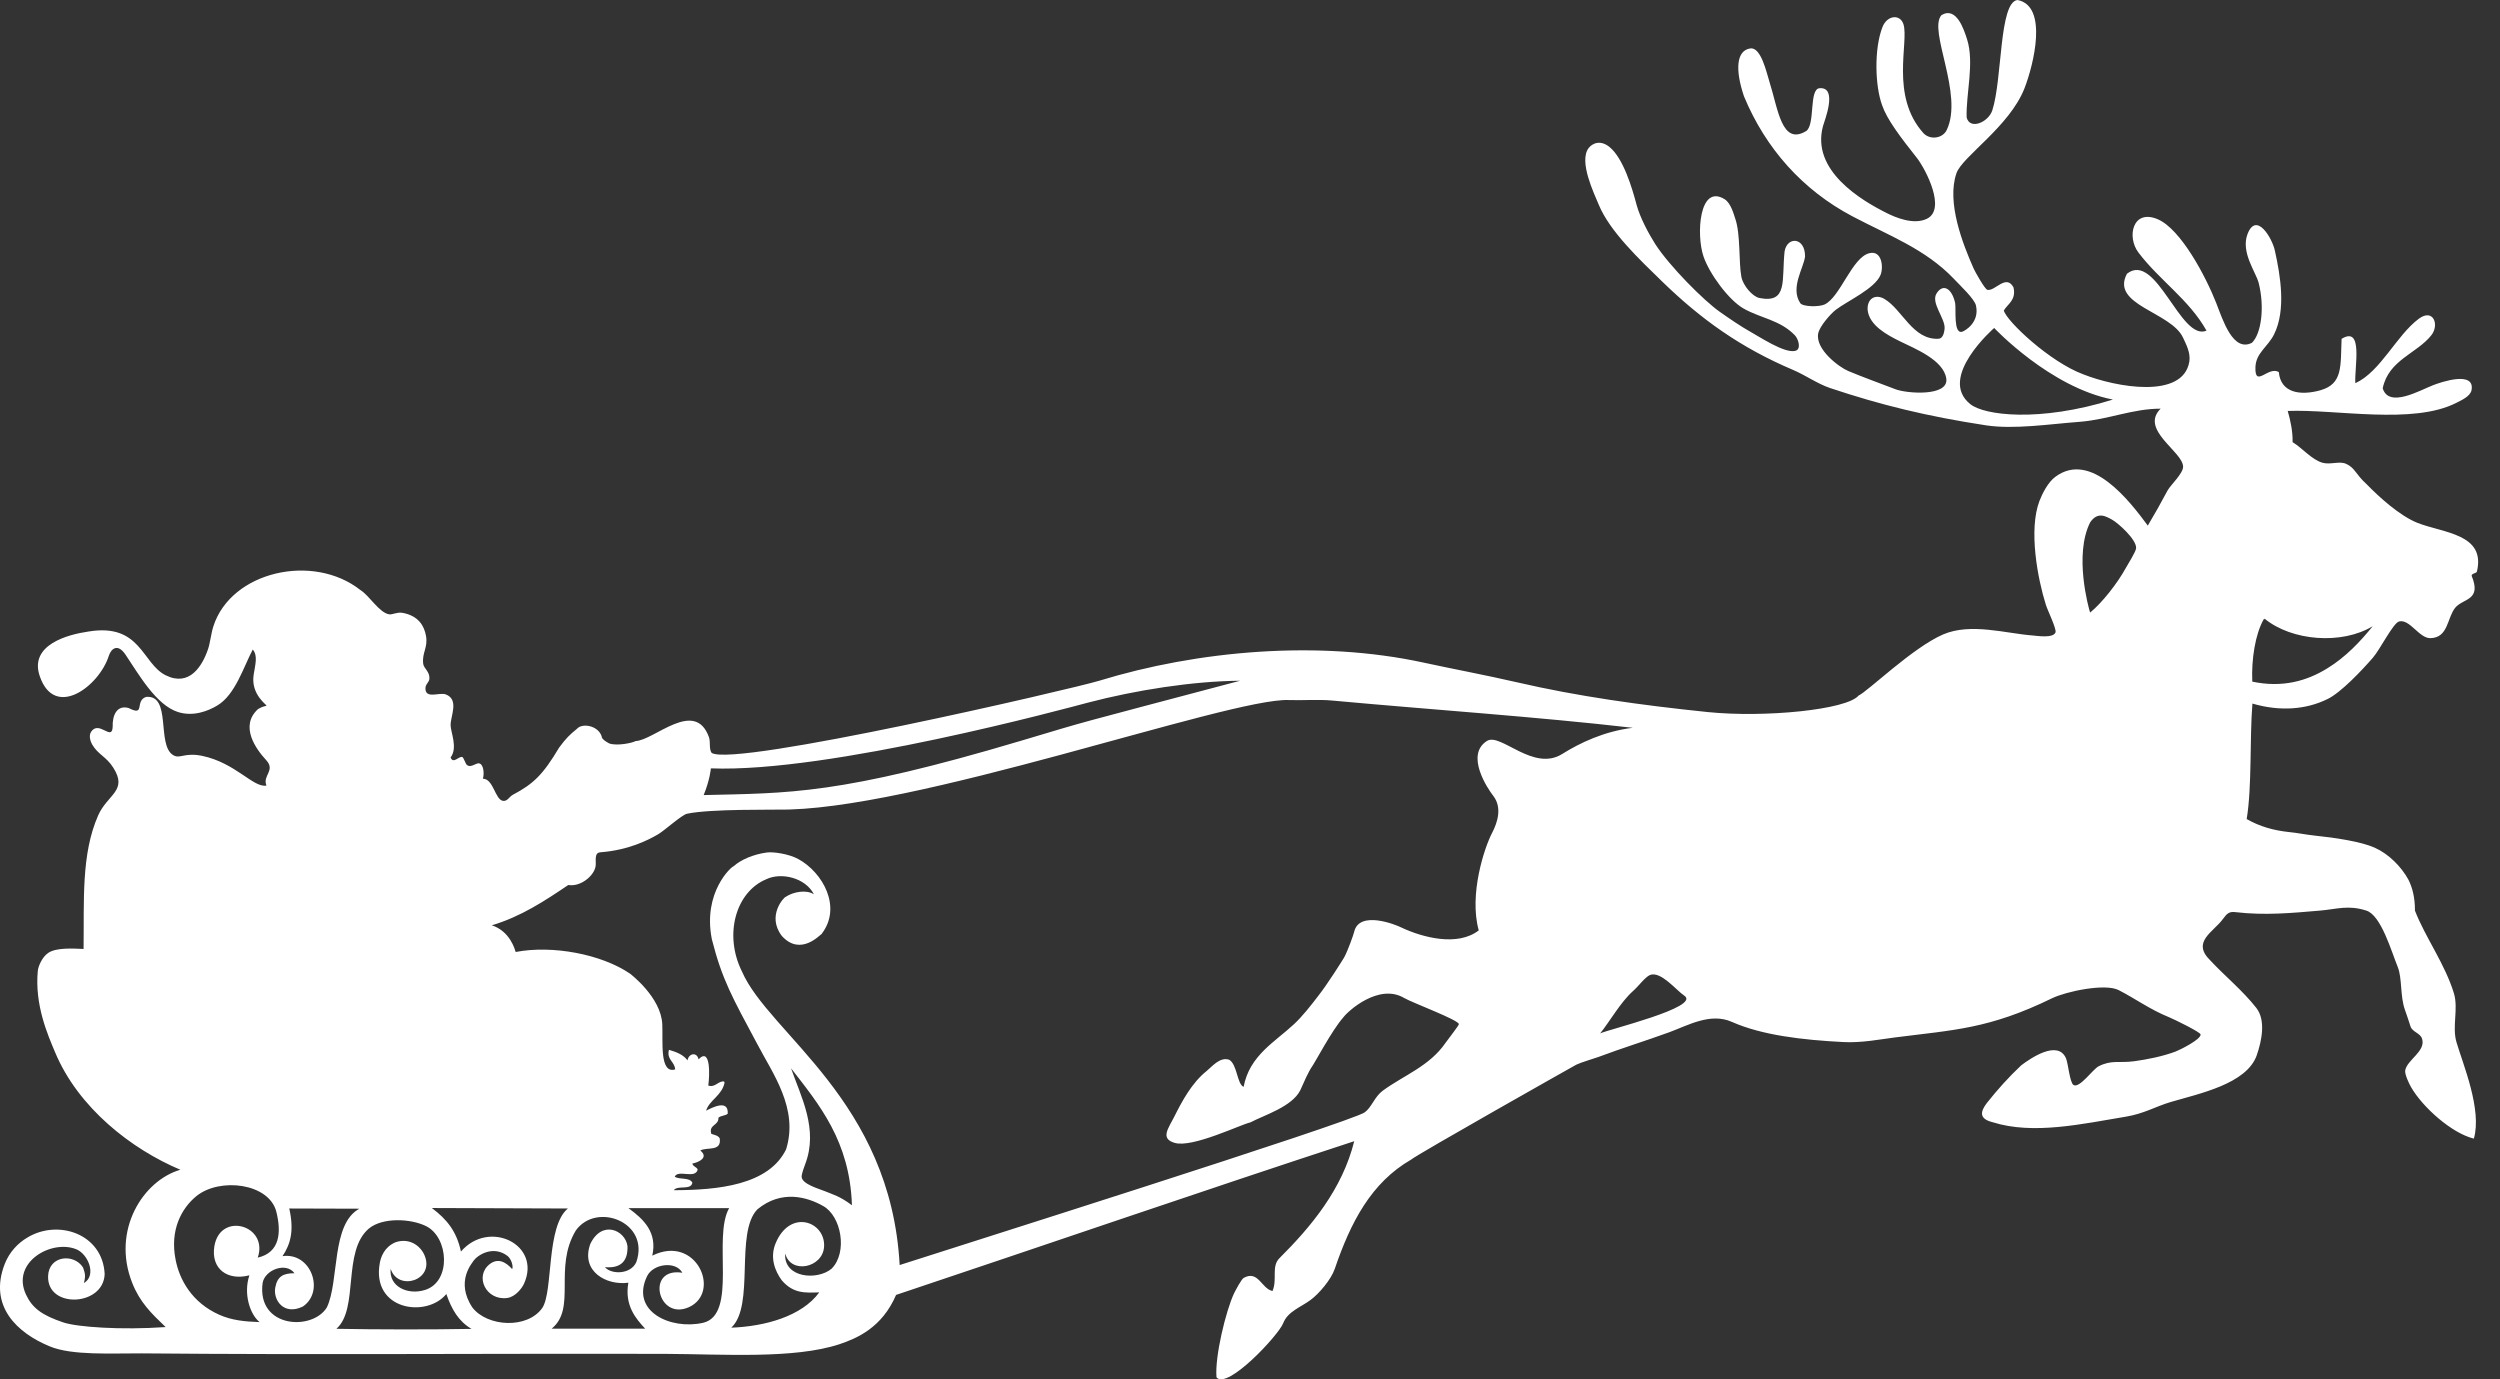 <svg width="58" height="32" viewBox="0 0 58 32" fill="none" xmlns="http://www.w3.org/2000/svg">
<rect x="0" y="0" width="58" height="32" fill="#333333" stroke="none"/>
<path d="M1.152 31.235C1.669 31.453 2.6 31.394 3.285 31.398C7.379 31.436 11.328 31.398 15.45 31.41C16.773 31.416 18.42 31.533 19.475 31.186C19.884 31.048 20.464 30.801 20.789 30.042C24.33 28.858 27.888 27.631 31.418 26.476C31.141 27.59 30.421 28.455 29.684 29.189C29.488 29.385 29.64 29.677 29.522 29.952C29.265 29.896 29.193 29.462 28.856 29.646C28.799 29.677 28.665 29.936 28.629 30.008C28.442 30.406 28.18 31.474 28.223 31.955C28.473 32.252 29.657 30.982 29.769 30.701C29.875 30.425 30.171 30.332 30.404 30.16C30.601 30.016 30.884 29.682 30.967 29.436C31.336 28.353 31.814 27.436 32.736 26.904C32.882 26.779 36.504 24.736 36.571 24.7C36.669 24.651 37.011 24.548 37.074 24.525C37.642 24.312 38.164 24.153 38.73 23.947C39.167 23.786 39.683 23.487 40.18 23.708C40.869 24.014 41.802 24.127 42.772 24.176C43.184 24.198 43.625 24.112 43.952 24.07C45.336 23.893 46.145 23.873 47.609 23.159C47.93 23.003 48.841 22.807 49.156 22.972C49.535 23.166 49.884 23.423 50.326 23.601C50.447 23.652 51.048 23.944 51.054 23.999C51.064 24.116 50.567 24.361 50.471 24.397C50.17 24.509 49.816 24.579 49.519 24.62C49.162 24.669 48.996 24.582 48.688 24.738C48.554 24.805 48.243 25.259 48.105 25.171C48.017 25.113 47.983 24.673 47.93 24.55C47.736 24.114 47.098 24.561 46.893 24.715C46.608 24.982 46.341 25.279 46.094 25.591C45.947 25.785 45.904 25.955 46.228 26.035C47.171 26.335 48.32 26.072 49.314 25.908C49.745 25.837 50.003 25.673 50.359 25.567C51.01 25.374 52.124 25.151 52.357 24.481C52.471 24.15 52.573 23.673 52.346 23.383C52.039 22.989 51.594 22.623 51.281 22.284C50.832 21.849 51.353 21.626 51.578 21.313C51.663 21.198 51.713 21.144 51.857 21.161C52.542 21.242 53.168 21.182 53.824 21.126C54.216 21.092 54.479 20.99 54.9 21.126C55.243 21.236 55.48 22.073 55.628 22.435C55.731 22.689 55.682 23.105 55.791 23.418C55.842 23.555 55.867 23.645 55.925 23.816C55.967 23.942 56.149 23.967 56.191 24.096C56.288 24.388 55.844 24.586 55.801 24.833C55.786 24.92 55.888 25.138 55.936 25.22C56.202 25.685 56.881 26.293 57.394 26.416C57.585 25.742 57.145 24.702 56.99 24.178C56.884 23.813 57.039 23.406 56.931 23.044C56.722 22.363 56.268 21.747 56.027 21.128C56.028 20.825 55.969 20.592 55.873 20.404C55.711 20.111 55.427 19.817 55.095 19.667C54.773 19.523 54.167 19.434 53.712 19.387C53.492 19.364 53.276 19.319 53.116 19.305C52.752 19.267 52.428 19.177 52.123 19.002C52.248 18.25 52.19 17.146 52.256 16.323C52.905 16.512 53.504 16.461 53.999 16.218C54.312 16.066 54.798 15.55 55.05 15.26C55.214 15.075 55.521 14.453 55.659 14.418C55.909 14.356 56.124 14.811 56.386 14.805C56.801 14.795 56.768 14.345 56.959 14.102C57.143 13.876 57.583 13.94 57.341 13.355C57.355 13.293 57.438 13.311 57.464 13.262C57.677 12.379 56.675 12.367 56.079 12.128C55.672 11.964 55.198 11.534 54.911 11.239C54.641 10.993 54.638 10.855 54.429 10.761C54.275 10.69 54.067 10.787 53.883 10.736C53.633 10.667 53.402 10.384 53.188 10.258C53.194 10.005 53.136 9.745 53.075 9.534C54.205 9.491 55.981 9.86 56.989 9.345C57.098 9.289 57.308 9.199 57.339 9.054C57.427 8.595 56.639 8.862 56.446 8.937C56.142 9.055 55.418 9.476 55.279 9.008C55.415 8.351 56.067 8.205 56.406 7.779C56.601 7.533 56.45 7.149 56.119 7.393C55.6 7.776 55.23 8.623 54.644 8.89C54.618 8.531 54.839 7.547 54.325 7.861C54.299 8.497 54.357 8.906 53.834 9.054C53.362 9.186 52.912 9.113 52.869 8.634C52.629 8.479 52.309 9.018 52.326 8.516C52.339 8.185 52.614 8.048 52.759 7.756C53.039 7.193 52.907 6.398 52.777 5.815C52.717 5.53 52.348 4.898 52.143 5.429C51.982 5.853 52.335 6.31 52.401 6.562C52.542 7.119 52.466 7.737 52.245 7.953C51.805 8.176 51.573 7.432 51.416 7.029C51.17 6.405 50.596 5.32 50.063 5.088C49.479 4.836 49.335 5.494 49.612 5.859C50.104 6.508 50.786 6.949 51.191 7.671C50.589 7.93 50.026 5.815 49.345 6.351C48.955 7.081 50.375 7.235 50.648 7.837C50.717 7.987 50.824 8.182 50.793 8.387C50.649 9.268 49.093 8.985 48.333 8.685C47.546 8.393 46.545 7.442 46.489 7.204C46.577 7.05 46.781 6.965 46.713 6.667C46.541 6.348 46.283 6.765 46.107 6.724C46.048 6.71 45.819 6.3 45.79 6.233C45.534 5.656 45.158 4.695 45.389 4.021C45.517 3.637 46.62 2.94 46.969 2.046C47.181 1.5 47.522 0.136 46.805 0C46.376 0.054 46.458 1.831 46.221 2.562C46.13 2.837 45.7 3.022 45.626 2.724C45.608 2.18 45.81 1.463 45.636 0.912C45.562 0.68 45.388 0.143 45.042 0.351C44.725 0.706 45.562 2.185 45.164 3.016C45.069 3.216 44.772 3.253 44.621 3.086C43.846 2.221 44.291 0.976 44.16 0.562C44.081 0.319 43.783 0.355 43.676 0.621C43.475 1.129 43.5 1.997 43.666 2.444C43.775 2.765 44.081 3.171 44.479 3.673C44.684 3.943 45.155 4.855 44.705 5.075C44.393 5.227 43.966 5.039 43.78 4.947C43.182 4.649 42.012 3.958 42.294 2.924C42.328 2.799 42.645 2.015 42.215 2.046C41.963 2.064 42.118 2.891 41.904 3.04C41.334 3.386 41.252 2.531 41.054 1.907C40.983 1.681 40.855 1.084 40.605 1.124C40.279 1.174 40.255 1.625 40.46 2.234C40.964 3.45 41.824 4.41 42.973 5.017C43.813 5.461 44.669 5.776 45.326 6.465C45.49 6.639 45.804 6.931 45.842 7.086C45.931 7.476 45.593 7.674 45.523 7.696C45.313 7.758 45.386 7.158 45.359 7.029C45.286 6.696 45.082 6.564 44.928 6.808C44.791 7.026 45.127 7.381 45.115 7.617C45.105 7.746 45.065 7.851 44.979 7.859C44.377 7.895 44.137 7.183 43.719 6.936C43.511 6.813 43.312 6.924 43.329 7.193C43.37 7.551 43.777 7.769 44.077 7.917C44.42 8.087 45.089 8.348 45.154 8.782C45.216 9.209 44.221 9.131 43.966 9.027C43.57 8.875 43.238 8.757 42.881 8.608C42.67 8.521 42.107 8.102 42.183 7.732C42.219 7.563 42.47 7.283 42.582 7.194C42.845 6.988 43.498 6.7 43.629 6.377C43.702 6.195 43.658 5.802 43.37 5.874C42.964 5.972 42.694 6.9 42.327 7.065C42.199 7.124 41.82 7.119 41.765 7.031C41.532 6.677 41.841 6.226 41.877 5.954C41.883 5.504 41.469 5.476 41.403 5.827C41.33 6.493 41.488 7.045 40.82 6.914C40.658 6.882 40.438 6.624 40.4 6.423C40.335 6.087 40.385 5.432 40.256 5.067C40.223 4.972 40.157 4.711 40.01 4.621C39.42 4.257 39.351 5.445 39.519 5.943C39.659 6.359 40.114 6.968 40.451 7.158C40.853 7.386 41.297 7.422 41.64 7.778C41.718 7.856 41.801 8.102 41.65 8.14C41.399 8.202 40.819 7.812 40.585 7.683C40.401 7.581 40.121 7.391 39.9 7.235C39.531 6.977 38.728 6.171 38.399 5.658C38.234 5.396 38.052 5.05 37.97 4.757C37.862 4.346 37.66 3.676 37.345 3.414C37.131 3.237 36.942 3.322 36.854 3.438C36.623 3.751 36.986 4.493 37.09 4.747C37.347 5.371 38.037 6.02 38.567 6.536C39.465 7.407 40.374 8.061 41.599 8.582C41.879 8.7 42.163 8.903 42.459 9.003C43.626 9.393 44.7 9.658 46.077 9.868C46.729 9.966 47.535 9.84 48.25 9.786C48.919 9.733 49.472 9.481 50.127 9.481C49.633 9.969 50.642 10.475 50.648 10.826C50.651 10.983 50.358 11.252 50.29 11.375C50.124 11.683 50 11.907 49.829 12.194C49.401 11.614 48.51 10.456 47.688 11.059C47.51 11.188 47.38 11.457 47.316 11.62C47.058 12.294 47.275 13.431 47.463 14.028C47.497 14.145 47.716 14.59 47.688 14.671C47.635 14.813 47.259 14.751 47.166 14.744C46.537 14.697 45.724 14.444 45.082 14.718C44.373 15.024 43.32 16.051 43.119 16.137C42.843 16.468 40.938 16.654 39.621 16.52C38.056 16.359 36.59 16.153 35.193 15.829C34.449 15.658 33.725 15.524 33.03 15.373C30.588 14.842 27.785 15.093 25.499 15.794C24.893 15.979 17.032 17.806 16.51 17.467C16.444 17.375 16.487 17.209 16.448 17.103C16.122 16.197 15.176 17.178 14.744 17.193C14.683 17.234 14.31 17.314 14.133 17.247C13.941 17.146 13.96 17.087 13.96 17.087C13.878 16.829 13.507 16.77 13.387 16.907C13.22 17.043 13.132 17.126 12.972 17.344C12.594 17.978 12.373 18.188 11.899 18.438C11.811 18.486 11.77 18.6 11.664 18.579C11.484 18.543 11.448 18.07 11.203 18.065C11.237 17.96 11.223 17.748 11.129 17.714C11.045 17.683 10.935 17.826 10.834 17.748C10.796 17.721 10.76 17.572 10.722 17.562C10.641 17.542 10.515 17.732 10.454 17.573C10.625 17.349 10.457 16.992 10.454 16.825C10.451 16.612 10.658 16.232 10.342 16.11C10.194 16.055 9.871 16.225 9.87 15.971C9.87 15.868 9.955 15.834 9.962 15.748C9.975 15.58 9.831 15.511 9.818 15.398C9.788 15.137 9.932 15.028 9.883 14.752C9.843 14.526 9.713 14.284 9.333 14.217C9.211 14.197 9.103 14.264 9.03 14.253C8.799 14.217 8.57 13.819 8.364 13.691C7.268 12.824 5.361 13.252 4.95 14.531C4.897 14.697 4.873 14.928 4.827 15.059C4.692 15.457 4.393 15.94 3.843 15.666C3.292 15.391 3.268 14.453 2.056 14.651C1.577 14.72 0.671 14.957 0.923 15.689C1.269 16.697 2.3 15.924 2.525 15.214C2.578 15.052 2.728 14.916 2.911 15.187C3.214 15.634 3.618 16.358 4.132 16.52C4.481 16.63 4.824 16.499 5.044 16.366C5.459 16.117 5.651 15.472 5.864 15.069C5.989 15.214 5.918 15.429 5.885 15.653C5.812 16.117 6.205 16.361 6.182 16.372C6.152 16.39 6.111 16.376 5.987 16.45C5.549 16.849 5.946 17.387 6.172 17.631C6.402 17.878 6.083 17.989 6.182 18.225C5.875 18.282 5.47 17.698 4.686 17.535C4.264 17.45 4.175 17.621 4.01 17.514C3.631 17.268 3.984 16.115 3.39 16.168C3.117 16.261 3.382 16.631 2.986 16.427C2.719 16.35 2.604 16.582 2.614 16.866C2.597 17.205 2.297 16.7 2.113 16.979C2.05 17.078 2.107 17.218 2.139 17.273C2.275 17.508 2.462 17.549 2.626 17.807C2.973 18.348 2.495 18.425 2.277 18.918C1.88 19.819 1.954 20.898 1.939 22.016C1.702 22.006 1.313 21.98 1.124 22.104C0.973 22.201 0.885 22.43 0.877 22.523C0.802 23.315 1.106 24.003 1.277 24.41C1.817 25.706 3.055 26.663 4.184 27.138C3.313 27.392 2.588 28.545 3.065 29.757C3.243 30.212 3.509 30.468 3.843 30.788C2.804 30.861 1.783 30.788 1.465 30.679C0.977 30.514 0.75 30.349 0.604 30.036C0.251 29.284 1.195 28.747 1.773 28.984C2.048 29.099 2.248 29.592 1.946 29.767C1.995 29.587 1.968 29.529 1.926 29.405C1.712 29.072 1.134 29.128 1.116 29.603C1.086 30.368 2.406 30.311 2.428 29.556C2.382 28.625 1.348 28.278 0.634 28.712C0.419 28.838 0.219 29.045 0.111 29.321C-0.275 30.308 0.41 30.93 1.152 31.235ZM49.02 9.27C47.305 9.804 46.028 9.635 45.71 9.375C44.941 8.759 46.265 7.609 46.265 7.609C46.265 7.609 47.561 8.988 49.02 9.27ZM52.52 14.364C52.523 14.366 52.526 14.367 52.529 14.371C52.532 14.366 52.535 14.359 52.538 14.353C53.175 14.874 54.33 14.962 55.047 14.528C54.76 14.885 54.414 15.249 53.996 15.504C53.518 15.801 52.947 15.961 52.253 15.814C52.23 15.3 52.322 14.708 52.52 14.364ZM48.491 12.12C48.665 11.863 48.853 11.976 48.999 12.056C49.139 12.133 49.568 12.515 49.558 12.716C49.552 12.803 49.377 13.069 49.322 13.172C49.126 13.53 48.774 13.979 48.491 14.212C48.455 14.105 48.113 12.874 48.491 12.12ZM28.771 15.793C24.709 16.87 25.391 16.677 23.707 17.18C19.459 18.446 18.305 18.397 16.325 18.446C16.474 18.083 16.492 17.826 16.492 17.826C19.234 17.934 24.798 16.418 25.237 16.302C26.353 16.009 27.678 15.802 28.771 15.793ZM37.123 23.976C37.341 23.706 37.598 23.249 37.884 22.994C38.013 22.882 38.169 22.663 38.284 22.618C38.536 22.527 38.893 22.979 39.074 23.098C39.482 23.365 37.275 23.891 37.123 23.976ZM17.213 22.538C16.788 21.683 17.071 20.692 17.776 20.399C18.124 20.23 18.689 20.364 18.883 20.749C18.715 20.635 18.407 20.686 18.227 20.808C18.196 20.808 17.779 21.242 18.138 21.713C18.575 22.198 19.03 21.677 19.057 21.673C19.544 21.051 19.089 20.242 18.524 19.932C18.297 19.806 17.93 19.758 17.791 19.778C17.47 19.821 17.182 19.95 17.017 20.099C16.981 20.096 16.297 20.692 16.515 21.791C16.754 22.73 16.989 23.139 17.57 24.224C17.924 24.904 18.533 25.718 18.237 26.666C17.832 27.495 16.659 27.61 15.632 27.613C15.72 27.488 16.032 27.623 16.063 27.439C16.001 27.307 15.766 27.374 15.654 27.3C15.729 27.125 16.125 27.362 16.187 27.135C16.162 27.069 16.08 27.069 16.062 26.995C16.227 26.961 16.444 26.85 16.247 26.692C16.402 26.604 16.742 26.727 16.698 26.412C16.663 26.342 16.577 26.332 16.503 26.306C16.435 26.086 16.675 26.121 16.668 25.931C16.721 25.88 16.826 25.888 16.883 25.839C16.906 25.492 16.515 25.7 16.381 25.768C16.457 25.52 16.751 25.419 16.811 25.113C16.803 25.112 16.8 25.105 16.801 25.092C16.674 25.064 16.59 25.243 16.432 25.184C16.464 24.971 16.494 24.279 16.207 24.576C16.168 24.399 15.977 24.437 15.95 24.601C15.852 24.466 15.69 24.406 15.52 24.356C15.46 24.584 15.652 24.625 15.664 24.81C15.296 24.923 15.384 24.153 15.365 23.764C15.338 23.133 14.617 22.589 14.617 22.589C13.955 22.137 12.816 21.922 11.964 22.086C11.945 22.03 11.837 21.608 11.411 21.467C12.094 21.262 12.641 20.898 13.184 20.532C13.471 20.581 13.791 20.314 13.819 20.088C13.833 19.965 13.779 19.783 13.931 19.773C14.586 19.722 15.037 19.491 15.269 19.355C15.414 19.27 15.818 18.905 15.937 18.879C16.487 18.761 18.012 18.792 18.029 18.782C21.092 18.846 28.514 16.187 29.898 16.241C30.217 16.253 30.582 16.222 30.911 16.253C33.221 16.466 35.621 16.626 37.881 16.885C37.218 16.965 36.652 17.236 36.242 17.493C35.573 17.912 34.815 16.997 34.501 17.188C33.984 17.509 34.515 18.3 34.644 18.464C34.851 18.733 34.748 19.072 34.614 19.329C34.44 19.66 34.076 20.753 34.307 21.585C33.817 21.965 33.007 21.753 32.502 21.514C32.396 21.459 31.533 21.108 31.416 21.621C31.406 21.672 31.27 22.058 31.182 22.217C31.135 22.293 30.812 22.813 30.583 23.105C30.408 23.334 30.213 23.582 30.022 23.76C29.577 24.176 28.989 24.486 28.852 25.215C28.697 25.149 28.705 24.695 28.517 24.586C28.302 24.514 28.122 24.743 27.993 24.848C27.653 25.118 27.419 25.554 27.243 25.908C27.108 26.176 26.91 26.416 27.253 26.515C27.663 26.637 28.796 26.083 29.008 26.04C29.323 25.873 29.977 25.677 30.167 25.293C30.26 25.095 30.335 24.892 30.463 24.707C30.491 24.677 30.908 23.891 31.161 23.608C31.274 23.452 31.991 22.808 32.574 23.152C32.757 23.261 33.842 23.663 33.846 23.76C33.847 23.791 33.605 24.096 33.537 24.193C33.165 24.736 32.569 24.946 32.081 25.303C31.887 25.447 31.826 25.685 31.662 25.806C31.355 26.032 21.905 29.014 20.872 29.349C20.664 25.526 17.845 23.989 17.213 22.538ZM19.765 27.962C19.479 27.747 19.327 27.715 19.13 27.633C19.011 27.582 18.599 27.472 18.598 27.298C18.598 27.231 18.658 27.066 18.68 27.01C18.992 26.199 18.582 25.444 18.352 24.784C19.004 25.626 19.715 26.466 19.765 27.962ZM16.966 30.802C17.519 30.288 17.045 28.602 17.571 28.057C18.132 27.593 18.731 27.773 19.093 27.977C19.518 28.207 19.672 29.054 19.293 29.434C18.954 29.716 18.174 29.646 18.217 29.081C18.345 29.572 19.093 29.413 19.119 28.92C19.151 28.34 18.328 28.032 17.992 28.85C17.858 29.179 17.979 29.487 18.137 29.703C18.407 30.018 18.688 29.993 19.007 29.983C18.598 30.543 17.738 30.773 16.966 30.802ZM15.011 29.61C15.147 29.32 15.677 29.246 15.831 29.528C14.972 29.39 15.255 30.653 15.984 30.326C16.744 29.978 16.151 28.625 15.133 29.131C15.253 28.591 14.937 28.288 14.58 28.029H16.916C16.527 28.71 17.12 30.499 16.312 30.689C15.559 30.86 14.62 30.424 15.011 29.61ZM12.795 30.828C13.385 30.352 12.834 29.418 13.359 28.547C13.838 27.878 15.087 28.353 14.762 29.282C14.634 29.567 14.188 29.575 14.034 29.398C14.37 29.428 14.573 29.289 14.557 28.907C14.505 28.538 13.964 28.296 13.695 28.86C13.467 29.492 14.063 29.828 14.578 29.759C14.485 30.283 14.751 30.593 14.968 30.825H12.795V30.828ZM10.96 30.335C10.549 29.718 10.974 29.287 10.987 29.248C11.086 29.113 11.442 28.886 11.775 29.138C11.862 29.21 11.913 29.372 11.883 29.444C11.725 29.266 11.547 29.184 11.361 29.328C11.002 29.608 11.276 30.181 11.77 30.113C11.951 30.088 12.106 29.895 12.157 29.782C12.571 28.871 11.342 28.281 10.694 29.036C10.594 28.571 10.374 28.293 10.019 28.026L13.175 28.037C12.666 28.455 12.838 29.959 12.581 30.345C12.229 30.84 11.305 30.781 10.96 30.335ZM7.804 30.828C8.334 30.366 7.933 29.025 8.562 28.499C8.879 28.242 9.521 28.268 9.883 28.445C10.411 28.704 10.476 29.733 9.863 29.926C9.459 30.055 9.017 29.847 9.064 29.436C9.231 29.967 10.082 29.705 9.854 29.135C9.759 28.897 9.492 28.71 9.172 28.822C8.919 28.932 8.839 29.154 8.812 29.297C8.609 30.393 9.892 30.586 10.355 30.021C10.477 30.373 10.637 30.655 10.94 30.83C10.005 30.848 8.71 30.846 7.804 30.828ZM6.093 29.762C6.148 29.459 6.638 29.272 6.832 29.539C6.574 29.539 6.434 29.608 6.386 29.872C6.333 30.157 6.582 30.529 7.027 30.311C7.541 29.963 7.219 29.046 6.554 29.143C6.742 28.861 6.827 28.553 6.711 28.037L8.338 28.042C7.679 28.394 7.874 29.726 7.583 30.332C7.247 30.883 5.951 30.814 6.093 29.762ZM4.556 27.75C5.097 27.311 6.243 27.448 6.411 28.113C6.53 28.588 6.497 29.059 5.98 29.177C6.236 28.424 5.106 28.101 4.973 28.915C4.889 29.438 5.279 29.72 5.786 29.587C5.644 30.009 5.795 30.488 6.022 30.673C5.664 30.661 5.367 30.627 5.091 30.504C4.451 30.221 4.166 29.688 4.076 29.236C3.934 28.542 4.208 28.035 4.556 27.75Z" fill="white"/>
</svg>
